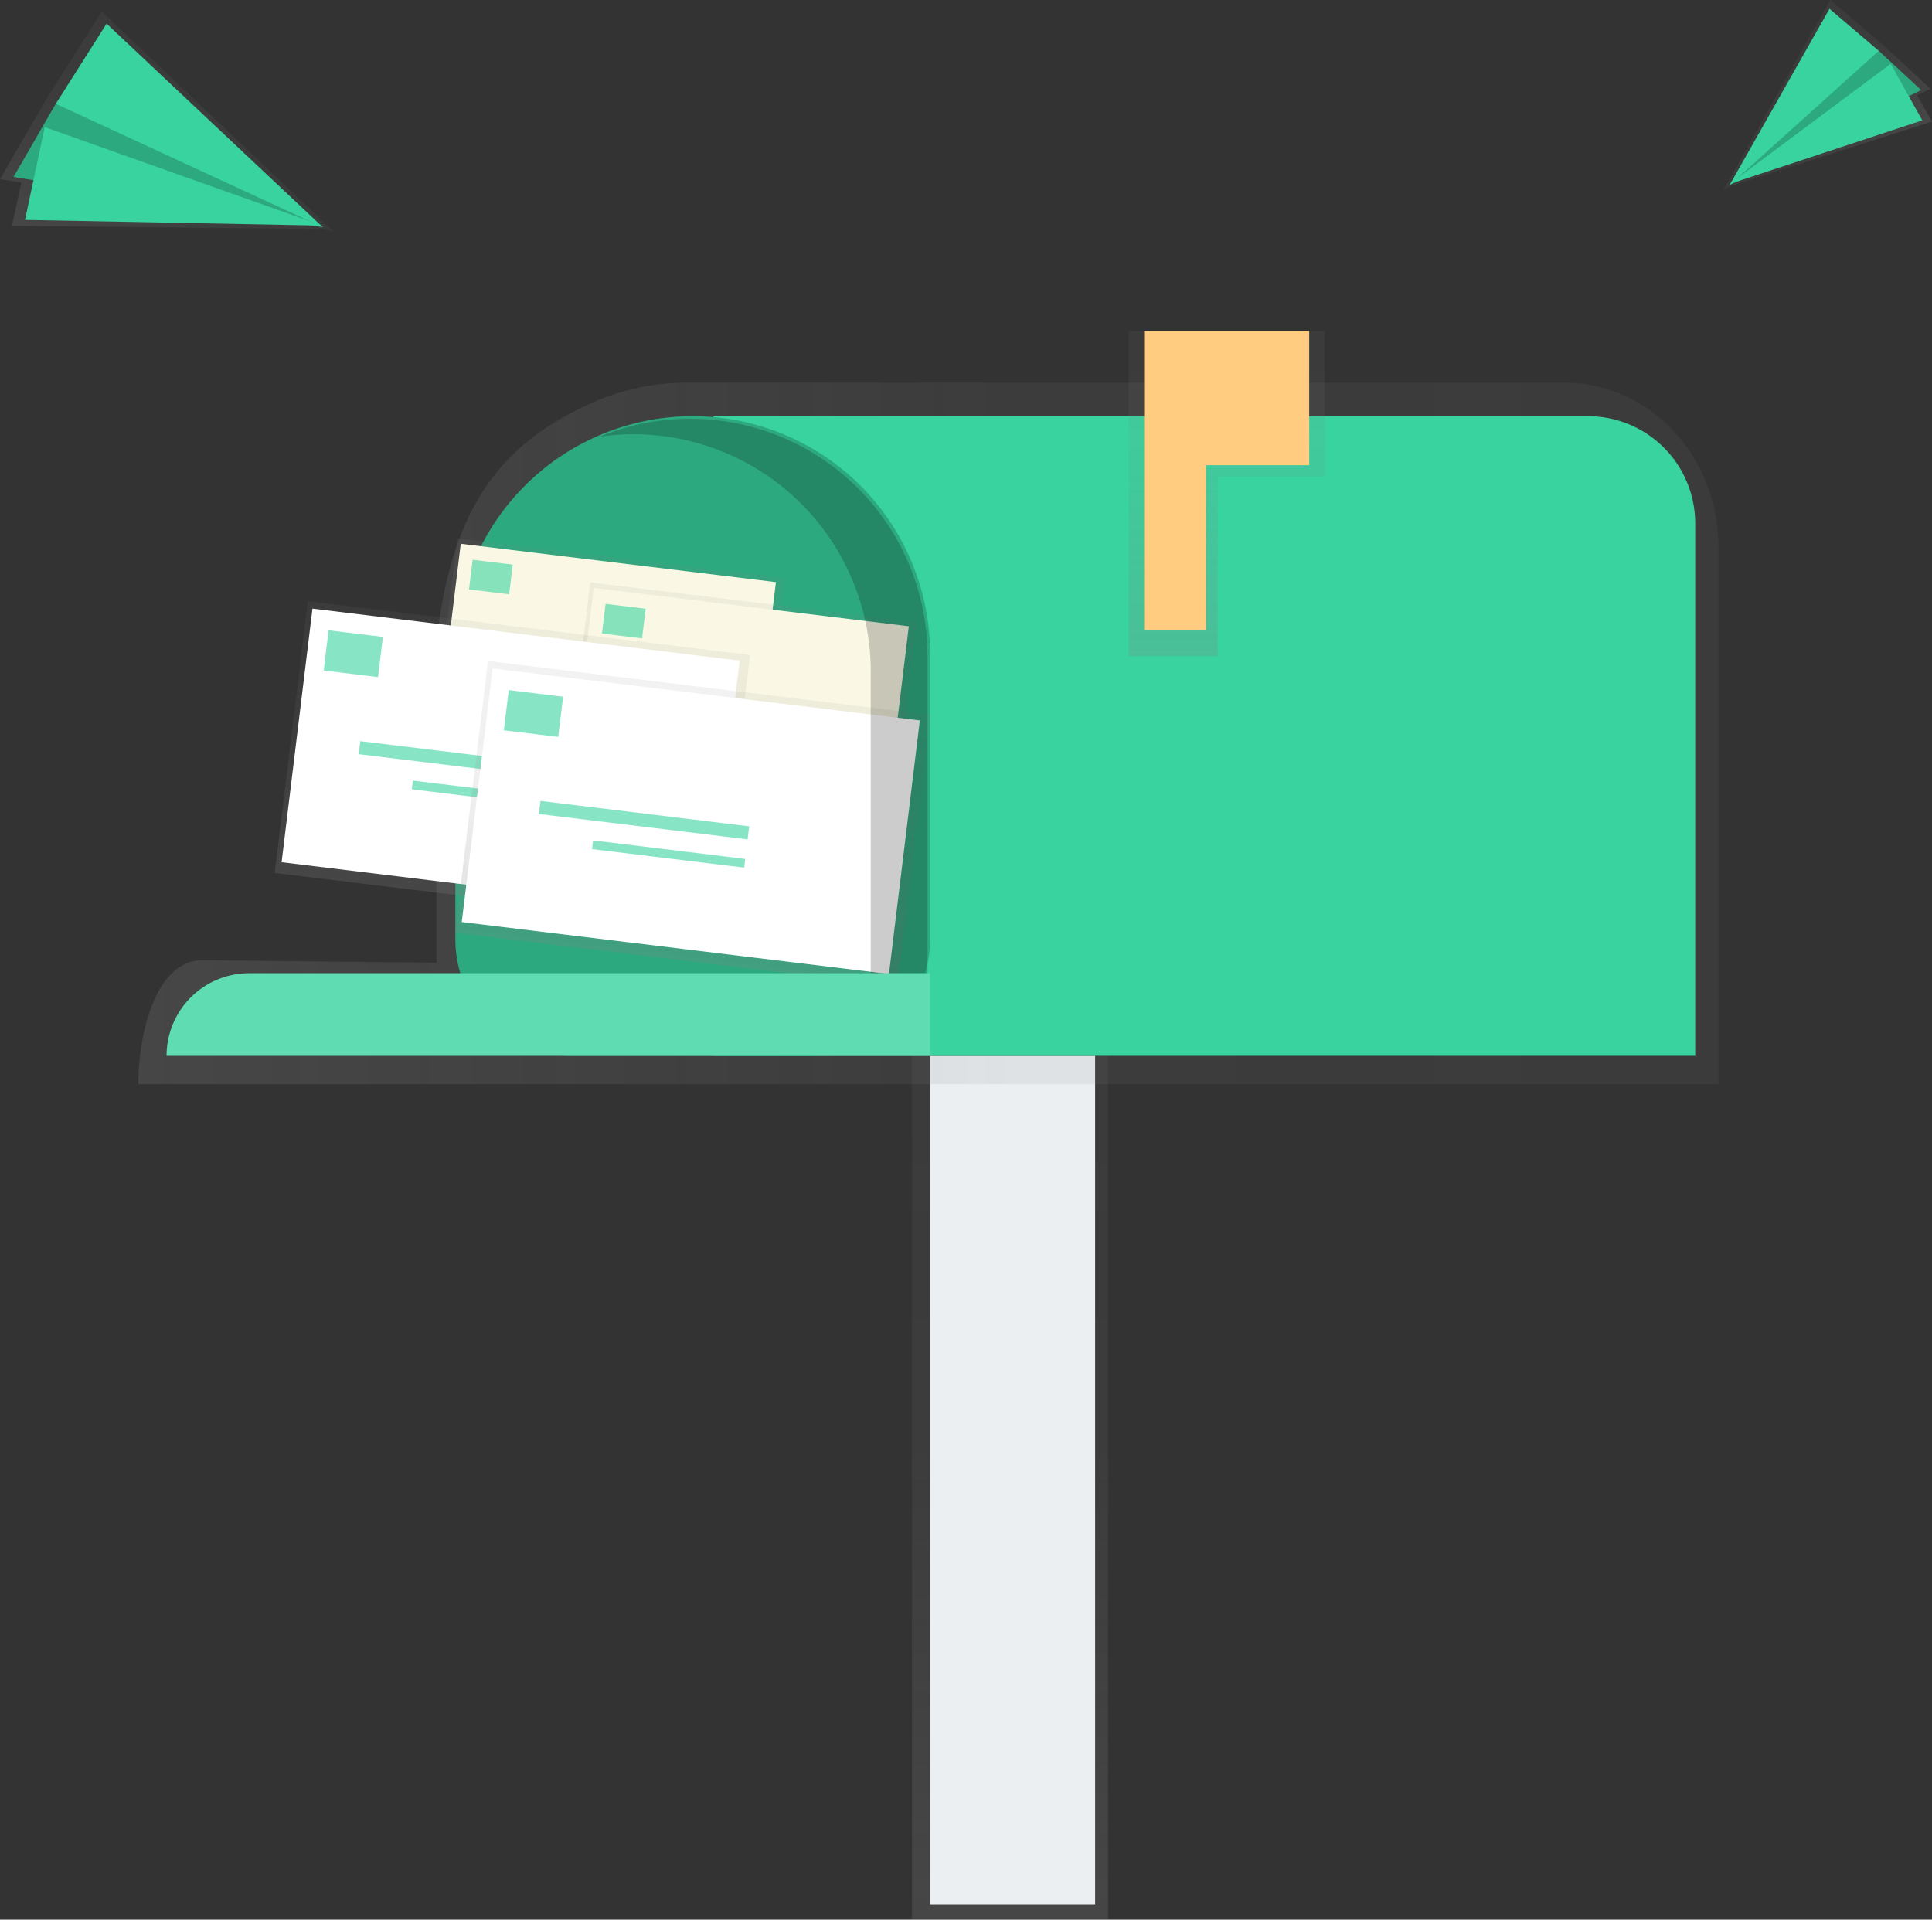 <svg data-name="Layer 1" xmlns="http://www.w3.org/2000/svg" xmlns:xlink="http://www.w3.org/1999/xlink" width="733.51" height="728.97"><rect width="100%" height="100%" fill="#333333" stroke="none"/><defs><linearGradient id="a" x1="383.47" y1="728.97" x2="383.47" y2="400.92" gradientUnits="userSpaceOnUse"><stop offset="0" stop-color="gray" stop-opacity=".25"/><stop offset=".54" stop-color="gray" stop-opacity=".12"/><stop offset="1" stop-color="gray" stop-opacity=".1"/></linearGradient><linearGradient id="b" x1="238.26" y1="361.82" x2="838.21" y2="361.82" xlink:href="#a"/><linearGradient id="c" x1="465.73" y1="249.13" x2="465.73" y2="125.75" xlink:href="#a"/><linearGradient id="d" x1="264.33" y1="382.43" x2="264.33" y2="305.75" gradientTransform="matrix(0 -1 -1 0 760.81 597.66)" xlink:href="#a"/><linearGradient id="e" x1="212.21" y1="392.96" x2="212.21" y2="316.28" gradientTransform="matrix(0 -1 -1 0 821.81 562.29)" xlink:href="#a"/><linearGradient id="f" x1="295.6" y1="440.27" x2="295.6" y2="336.33" gradientTransform="matrix(0 -1 -1 0 768.63 669.04)" xlink:href="#a"/><linearGradient id="g" x1="224.95" y1="454.54" x2="224.95" y2="350.6" gradientTransform="matrix(0 -1 -1 0 851.31 621.1)" xlink:href="#a"/><linearGradient id="h" x1="627.39" y1="372.38" x2="627.39" y2="313.03" gradientTransform="matrix(-.65 .76 .76 .65 837.43 -649.66)" xlink:href="#a"/><linearGradient id="i" x1="303.02" y1="618.34" x2="303.02" y2="531.38" gradientTransform="rotate(32.36 1049.232 -85.334)" xlink:href="#a"/></defs><path fill="url(#a)" d="M346.26 400.92h74.42v328.05h-74.42z"/><path fill="#eceff1" d="M353.11 400.92h62.67V723.1h-62.67z"/><path d="M779.59 228.64H444.43a88.94 88.94 0 00-33.43 7.45c-34.07 15.1-53.9 38.8-59.5 91.36v121.43l-88.81-.94c-17.86 0-24.39 28.08-24.39 47.06h599.91V290.93c0-34.4-26.21-62.29-58.62-62.29z" transform="translate(-185.78 -83.31)" fill="url(#b)"/><path d="M270.85 158.06h332.08a40.68 40.68 0 0140.68 40.68v202.18H270.85V158.06z" fill="#38d39f"/><path d="M263 158.06a90.09 90.09 0 0190.09 90.09v108.68A44.09 44.09 0 01309 400.92h-92a44.09 44.09 0 01-44.09-44.09V248.15A90.09 90.09 0 01263 158.06z" fill="#38d39f"/><path d="M263 158.06a90.09 90.09 0 0190.09 90.09v108.68A44.09 44.09 0 01309 400.92h-92a44.09 44.09 0 01-44.09-44.09V248.15A90.09 90.09 0 01263 158.06z" opacity=".2"/><path fill="url(#c)" d="M502.94 125.75h-74.42v123.38h33.78v-68.07h40.64v-55.31z"/><path fill="#ffcc80" d="M497.06 125.75h-62.67v113.59h23.5v-62.67h39.17v-50.92z"/><path transform="rotate(-83.06 276.792 396.563)" fill="url(#d)" d="M378.38 270.95h76.68v124.77h-76.68z"/><path fill="#faf8e4" d="M166.283 277.535l8.647-71.035 119.656 14.565-8.646 71.035z"/><path d="M193.296 225.682l-15.228-1.854 1.371-11.267 15.228 1.854zm53.051 28.696l-58.458-7.115.445-3.653 58.458 7.115zm-.96 7.92l-42.626-5.188.296-2.433 42.626 5.189z" opacity=".6" fill="#38d39f"/><path transform="rotate(-83.06 327.256 413.312)" fill="url(#e)" d="M428.85 287.7h76.68v124.77h-76.68z"/><path fill="#faf8e4" d="M216.749 294.29l8.646-71.037 119.657 14.565-8.647 71.036z"/><path d="M243.77 242.437l-15.228-1.853 1.371-11.267 15.228 1.853zm53.051 28.697l-58.459-7.116.445-3.653 58.459 7.116zm-.981 7.918l-42.625-5.188.296-2.432 42.625 5.188z" opacity=".6" fill="#38d39f"/><path transform="rotate(-83.06 240.401 436.673)" fill="url(#f)" d="M328.36 288.88H432.3V458H328.36z"/><path fill="#fff" d="M106.914 327.421l11.721-96.299 162.193 19.742-11.722 96.3z"/><path d="M143.527 257.131l-20.637-2.512 1.858-15.267 20.638 2.512zm71.903 38.909l-79.244-9.646.603-4.953 79.245 9.646zm-1.296 10.728l-57.784-7.033.402-3.306 57.784 7.034z" opacity=".6" fill="#38d39f"/><path transform="rotate(-83.06 308.803 459.376)" fill="url(#g)" d="M396.77 311.59h103.94v169.12H396.77z"/><path fill="#fff" d="M175.312 350.135l11.722-96.299 162.193 19.742-11.722 96.3z"/><path d="M211.933 279.841l-20.638-2.512 1.858-15.267 20.638 2.512zm71.903 38.909l-79.245-9.645.603-4.954 79.245 9.646zm-1.298 10.729l-57.784-7.034.402-3.305 57.784 7.033z" opacity=".6" fill="#38d39f"/><path d="M262.04 159.04a89.8 89.8 0 00-34.35 6.8 90.77 90.77 0 0112.81-.92 90.09 90.09 0 0190.09 90.09v143h21.54V249.13a90.09 90.09 0 00-90.09-90.09z" opacity=".2"/><path d="M94.59 369.58h258.52v31.34H63.25a31.34 31.34 0 0131.34-31.34z" fill="#38d39f"/><path d="M94.59 369.58h258.52v31.34H63.25a31.34 31.34 0 0131.34-31.34z" fill="#fff" opacity=".2"/><path fill="url(#h)" d="M657.37 70.58l-2.97 1.45.34-.61-.26.08.37-.27L694.87 0l20.46 17.45 17.56 16.25-5.04 2.46 5.66 9.99-76.14 24.43z"/><path fill="#38d39f" d="M713.31 19.31l16.04 14.88-72.72 36.15 38.7-49.6 17.98-1.43z"/><path opacity=".2" d="M713.31 19.31l16.04 14.88-72.72 36.15 38.7-49.6 17.98-1.43z"/><path fill="#38d39f" d="M694.59 3.35l-37.96 66.99 56.68-51.03-18.72-15.96z"/><path fill="#38d39f" d="M729.82 45.7l-73.11 24.15 61.11-45.62 12 21.47z"/><path fill="url(#i)" d="M121.67 86.97l4.78.74-.74-.7h.41l-.64-.22L38.62 4.42 17.54 37.69 0 68.04l8.12 1.26-3.6 16.44 117.15 1.23z"/><path fill="#38d39f" d="M21.18 39.42L5.16 67.19 122.6 86.31 46.96 33.64l-25.78 5.78z"/><path opacity=".2" d="M21.18 39.42L5.16 67.19 122.6 86.31 46.96 33.64l-25.78 5.78z"/><path fill="#38d39f" d="M40.47 8.99l82.13 77.32L21.18 39.42 40.47 8.99z"/><path fill="#38d39f" d="M9.49 83.51l112.79 2.16-105.29-37.4-7.5 35.24z"/></svg>